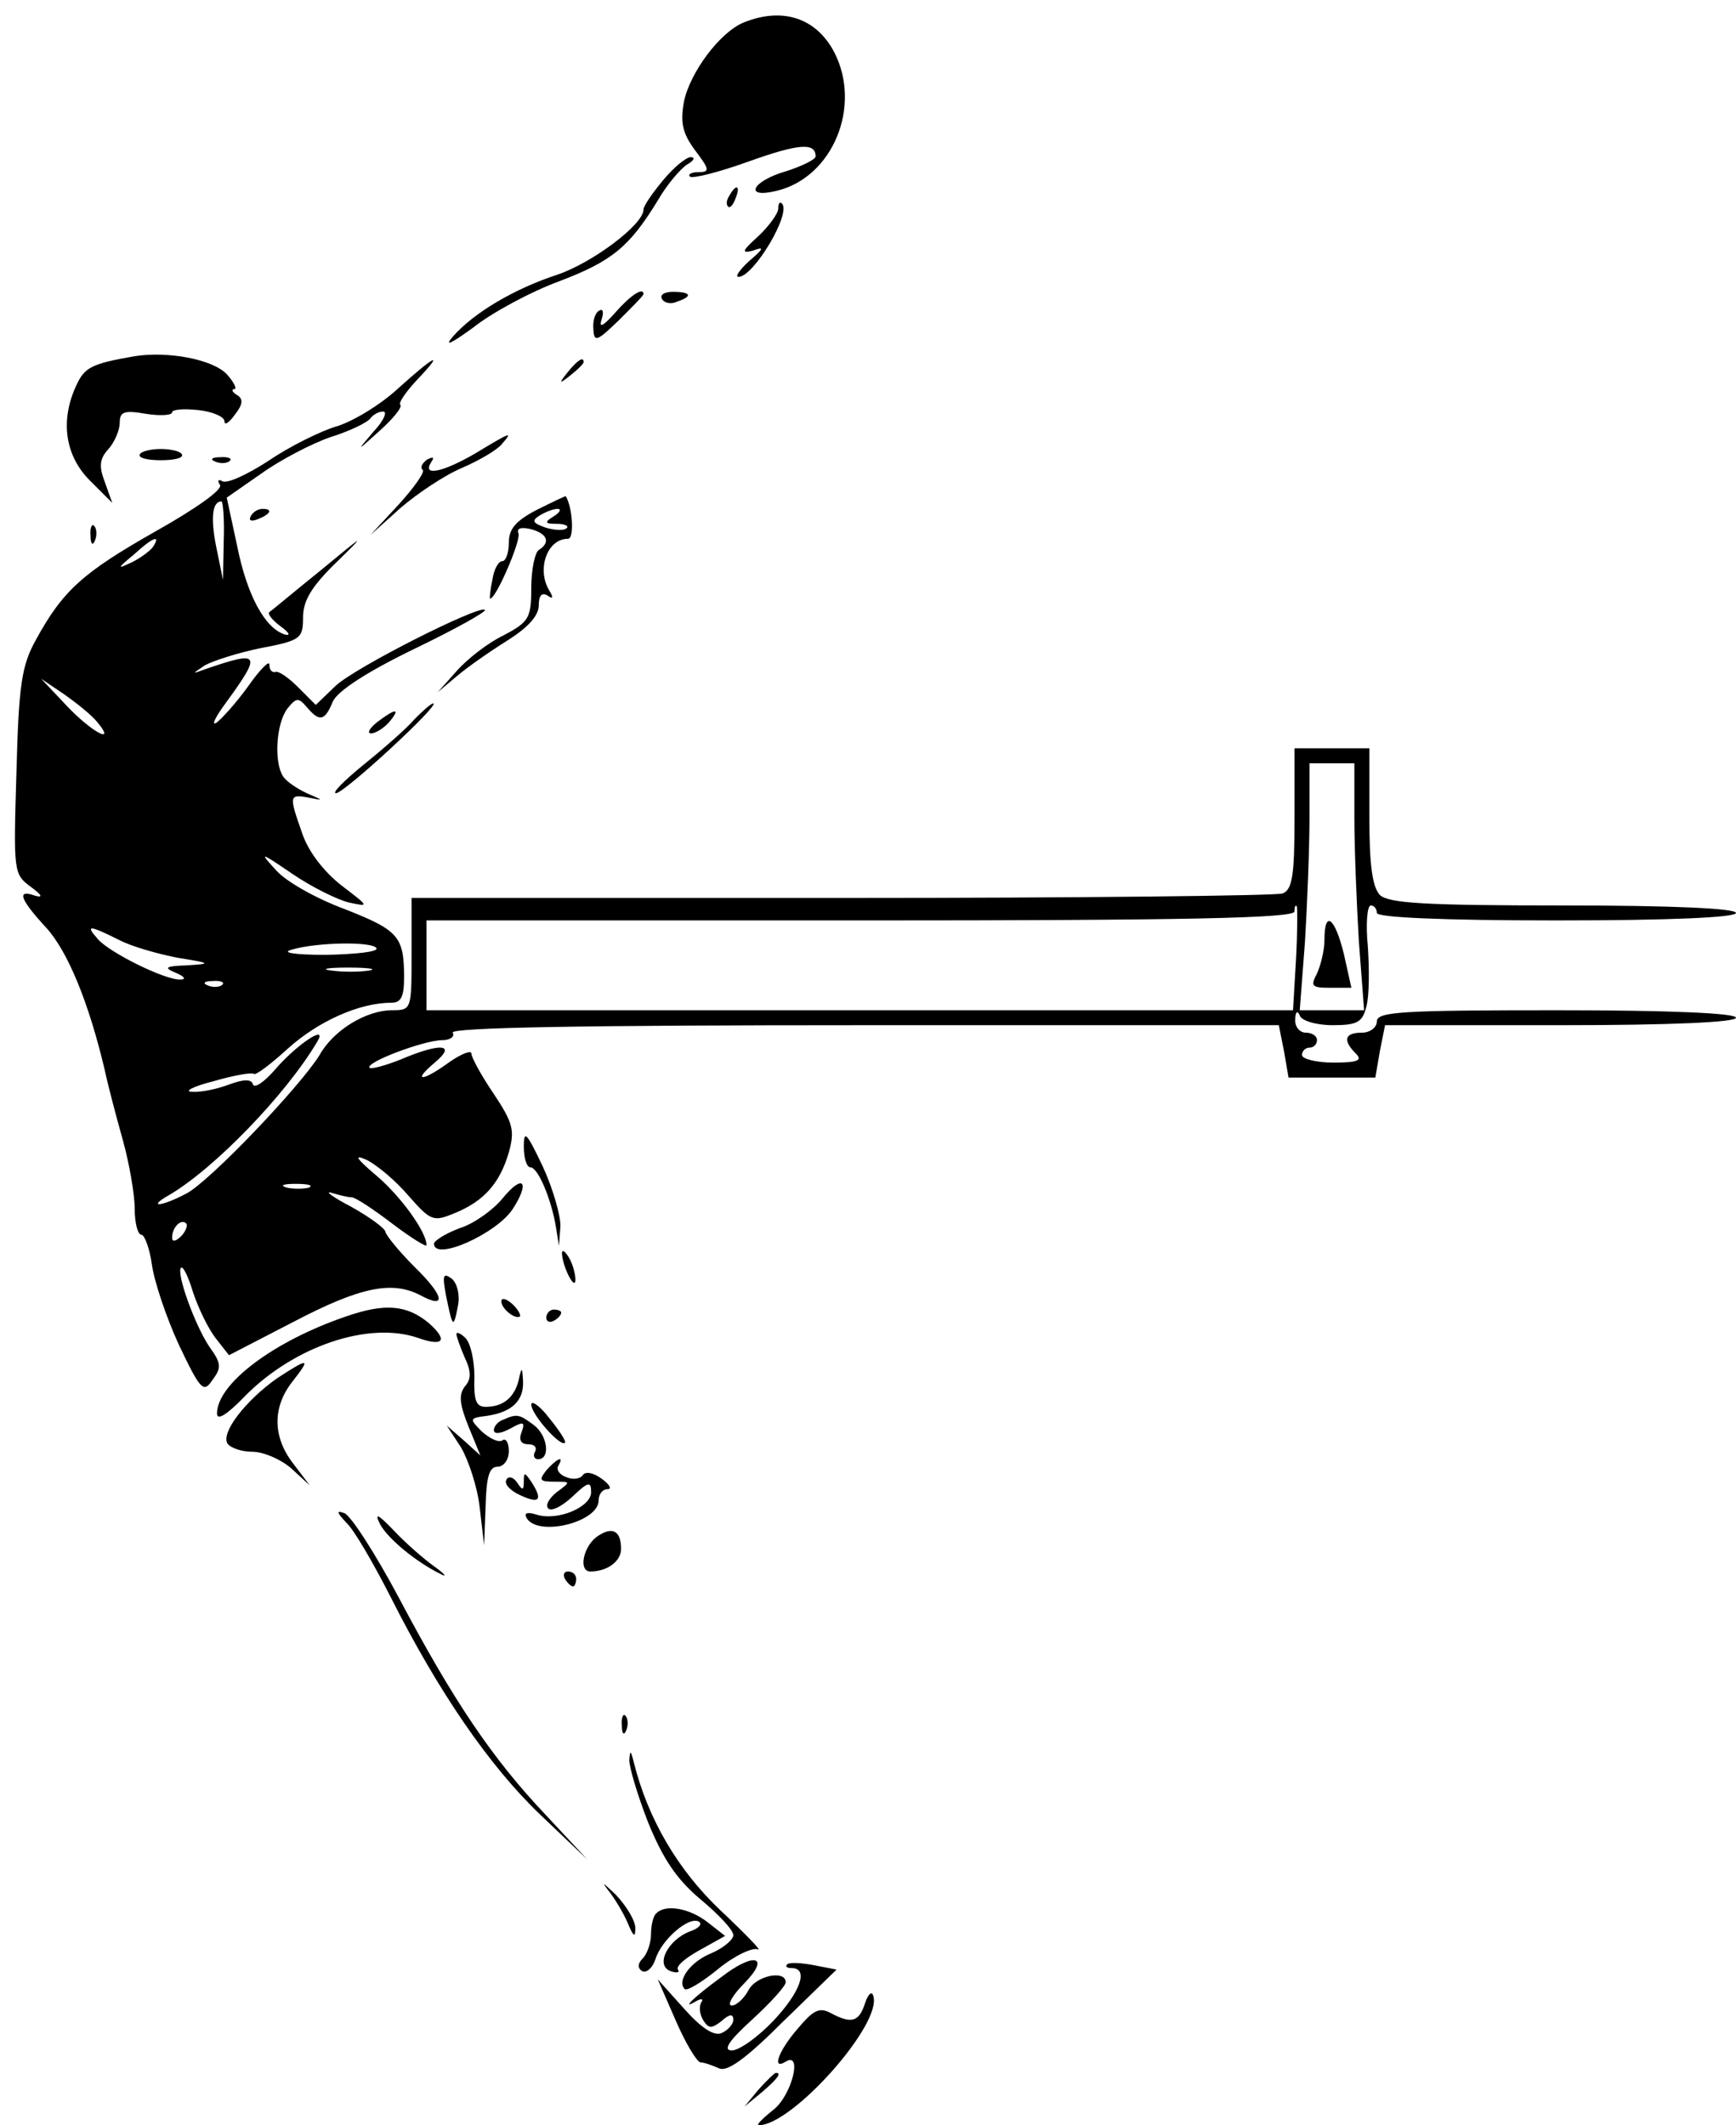 <?xml version="1.0" standalone="no"?>
<!DOCTYPE svg PUBLIC "-//W3C//DTD SVG 20010904//EN"
 "http://www.w3.org/TR/2001/REC-SVG-20010904/DTD/svg10.dtd">
<svg version="1.0" xmlns="http://www.w3.org/2000/svg"
 width="232pt" height="284pt" viewBox="0 0 232 284"
 preserveAspectRatio="xMidYMid meet">

<g transform="translate(0,284) scale(0.1,-0.1)"
fill="#000000" stroke="none">
<path d="M994 2810 c-32 -13 -72 -67 -80 -106 -5 -28 -2 -42 15 -65 19 -25 20
-29 5 -29 -10 0 -15 -3 -12 -6 4 -3 39 6 78 20 67 24 90 26 90 7 0 -4 -18 -13
-40 -20 -45 -13 -57 -37 -12 -26 75 18 114 113 77 185 -24 46 -69 61 -121 40z"/>
<path d="M886 2599 c-14 -17 -26 -34 -26 -39 0 -20 -68 -71 -115 -87 -58 -19
-112 -51 -140 -83 -12 -14 -2 -9 27 12 25 20 77 48 115 62 71 27 94 46 132
108 12 21 30 42 39 48 9 5 12 10 5 10 -6 0 -23 -14 -37 -31z"/>
<path d="M975 2579 c-4 -6 -5 -12 -2 -15 2 -3 7 2 10 11 7 17 1 20 -8 4z"/>
<path d="M1040 2561 c0 -6 -12 -23 -27 -37 -21 -19 -23 -23 -7 -19 16 6 15 3
-5 -14 -13 -12 -19 -21 -14 -21 20 0 71 85 58 98 -3 3 -5 0 -5 -7z"/>
<path d="M822 2422 c-16 -18 -22 -21 -18 -9 3 10 2 15 -3 12 -6 -3 -9 -14 -8
-25 1 -18 5 -16 34 12 18 18 33 33 33 35 0 10 -18 -2 -38 -25z"/>
<path d="M885 2440 c3 -5 12 -7 20 -3 21 7 19 13 -6 13 -11 0 -18 -4 -14 -10z"/>
<path d="M180 2364 c-58 -10 -67 -15 -78 -39 -22 -47 -15 -94 18 -127 l30 -30
-10 28 c-8 21 -7 31 5 44 8 9 15 25 15 35 0 15 6 17 35 12 19 -3 35 -2 35 2 0
4 16 5 35 3 19 -2 35 -9 35 -15 0 -6 6 -2 14 9 11 14 11 21 3 26 -7 4 -8 8 -4
8 4 0 0 9 -10 20 -19 20 -79 31 -123 24z"/>
<path d="M531 2320 c-24 -22 -61 -44 -82 -50 -20 -6 -61 -26 -89 -45 -29 -19
-57 -32 -63 -28 -5 3 -7 1 -3 -5 4 -6 -31 -31 -86 -62 -97 -55 -124 -79 -160
-145 -19 -34 -23 -60 -26 -176 -4 -134 -4 -137 19 -154 15 -11 17 -15 6 -12
-25 9 -21 -4 15 -43 29 -32 57 -101 78 -190 4 -19 15 -61 24 -93 9 -32 16 -74
16 -92 0 -19 4 -35 9 -35 4 0 11 -18 14 -40 3 -22 19 -70 36 -107 29 -61 33
-65 45 -47 12 16 12 22 -4 44 -19 28 -45 99 -38 106 3 2 10 -13 16 -33 7 -21
20 -48 30 -61 l18 -23 87 45 c88 46 131 55 169 35 35 -19 32 -1 -8 38 -21 21
-38 42 -39 47 0 4 -20 19 -45 33 -25 13 -37 22 -27 19 10 -3 22 -6 27 -6 5 0
29 -16 54 -35 25 -19 46 -32 46 -29 0 18 -35 66 -67 93 -27 23 -31 29 -13 21
14 -7 39 -28 56 -48 30 -34 33 -35 62 -23 39 16 60 40 72 81 8 29 6 39 -20 78
-17 25 -30 49 -30 54 0 5 -13 0 -29 -11 -37 -27 -51 -27 -20 -1 30 25 8 27
-46 4 -20 -8 -39 -13 -41 -11 -7 7 73 37 97 37 11 0 17 5 14 10 -4 7 181 10
549 10 l555 0 7 -35 6 -35 58 0 58 0 6 35 7 35 234 0 c150 0 235 4 235 10 0 6
-87 10 -240 10 -207 0 -240 -2 -240 -15 0 -8 -9 -15 -20 -15 -23 0 -26 -10 -8
-28 9 -9 3 -12 -30 -12 -23 0 -42 5 -42 10 0 6 5 10 10 10 6 0 10 5 10 10 0 6
-7 10 -15 10 -8 0 -15 8 -14 18 0 10 3 12 6 5 2 -7 22 -13 44 -13 33 0 40 4
45 25 4 14 4 50 2 80 -3 30 -1 55 4 55 4 0 8 -4 8 -10 0 -6 87 -10 240 -10
153 0 240 4 240 10 0 6 -84 10 -231 10 -186 0 -233 3 -245 14 -10 11 -14 40
-14 105 l0 91 -50 0 -50 0 0 -94 c0 -76 -3 -95 -16 -100 -9 -3 -274 -6 -590
-6 l-574 0 0 -75 c0 -74 0 -75 -26 -75 -34 0 -78 -26 -97 -60 -26 -42 -147
-169 -178 -185 -34 -18 -53 -19 -23 -2 60 35 156 134 198 205 15 25 -29 -5
-57 -38 -14 -16 -27 -25 -29 -19 -2 7 -12 7 -31 0 -16 -6 -38 -11 -50 -10 -12
0 0 7 28 14 27 8 51 12 54 10 2 -3 23 13 46 34 40 36 95 61 138 61 13 0 17 8
17 34 0 55 -8 63 -79 91 -38 14 -79 37 -92 52 -23 25 -22 25 22 -5 25 -17 59
-34 75 -38 28 -6 28 -6 -10 23 -23 18 -44 45 -52 69 -18 51 -18 53 9 48 20 -4
20 -4 -3 6 -13 6 -28 16 -32 23 -12 19 -9 70 6 90 12 15 15 15 26 2 17 -20 24
-19 35 8 7 14 45 39 109 70 54 26 97 50 94 52 -7 7 -174 -77 -200 -102 l-26
-25 -24 24 c-12 12 -26 22 -30 20 -5 -1 -8 3 -8 10 0 6 -13 -7 -29 -30 -16
-22 -35 -43 -42 -48 -7 -4 -1 8 13 27 48 66 46 70 -27 45 -19 -7 -19 -7 -1 5
11 6 45 17 75 23 53 10 56 13 56 41 0 22 11 41 45 74 40 39 38 38 -20 -10 -36
-29 -67 -55 -70 -57 -3 -2 4 -11 15 -19 11 -8 14 -13 6 -11 -27 8 -51 53 -64
118 l-14 65 46 32 c25 18 67 40 93 49 26 8 50 20 53 25 4 5 11 9 17 9 6 0 1
-12 -13 -27 -23 -27 -23 -27 8 1 18 16 31 32 28 35 -3 2 7 17 22 33 38 40 25
34 -26 -12z m-232 -202 l-1 -53 -9 44 c-8 40 -5 61 7 61 2 0 4 -24 3 -52z
m-94 -8 c-3 -5 -16 -15 -28 -21 -21 -10 -21 -9 2 10 25 23 36 27 26 11z m-75
-235 c26 -31 -7 -14 -41 22 l-34 36 31 -21 c17 -12 37 -28 44 -37z m1680 -128
c0 -41 3 -115 6 -165 l7 -92 -43 0 -43 0 7 92 c3 50 6 124 6 165 l0 73 30 0
30 0 0 -73z m-78 -189 l-4 -68 -579 0 -579 0 0 60 0 60 580 0 c435 0 580 3
580 12 0 6 1 9 3 7 1 -2 1 -34 -1 -71z m-1573 26 c17 -9 53 -19 79 -24 44 -7
45 -8 12 -10 -29 -1 -32 -3 -15 -10 12 -5 14 -9 6 -9 -20 -1 -97 37 -111 55
-16 18 -11 18 29 -2z m344 -11 c3 -5 -27 -8 -66 -9 -44 0 -62 3 -47 7 34 10
108 11 113 2z m-10 -30 c-13 -2 -35 -2 -50 0 -16 2 -5 4 22 4 28 0 40 -2 28
-4z m-196 -19 c-3 -3 -12 -4 -19 -1 -8 3 -5 6 6 6 11 1 17 -2 13 -5z m116
-271 c-7 -2 -21 -2 -30 0 -10 3 -4 5 12 5 17 0 24 -2 18 -5z m-171 -65 c-7 -7
-12 -8 -12 -2 0 14 12 26 19 19 2 -3 -1 -11 -7 -17z"/>
<path d="M1770 1584 c0 -14 -5 -34 -10 -45 -9 -17 -7 -19 18 -19 l28 0 -10 45
c-12 49 -26 60 -26 19z"/>
<path d="M759 2343 c-13 -16 -12 -17 4 -4 9 7 17 15 17 17 0 8 -8 3 -21 -13z"/>
<path d="M635 2234 c-43 -25 -71 -31 -59 -12 5 7 3 8 -5 4 -7 -5 -10 -11 -6
-14 3 -3 -12 -24 -32 -46 l-38 -41 40 36 c22 19 59 44 83 54 23 10 47 24 53
32 15 17 12 16 -36 -13z"/>
<path d="M187 2233 c-3 -5 10 -8 28 -8 18 0 31 3 28 8 -2 4 -15 7 -28 7 -13 0
-26 -3 -28 -7z"/>
<path d="M288 2223 c7 -3 16 -2 19 1 4 3 -2 6 -13 5 -11 0 -14 -3 -6 -6z"/>
<path d="M718 2159 c-29 -15 -38 -26 -38 -44 0 -14 -4 -25 -9 -25 -5 0 -11
-11 -13 -25 -3 -14 -4 -25 -3 -25 8 0 41 77 38 87 -3 7 3 9 16 6 23 -6 27 -18
11 -28 -5 -3 -10 -26 -10 -50 0 -41 -3 -46 -37 -64 -21 -10 -49 -32 -63 -48
l-25 -28 25 21 c14 12 44 33 68 48 27 17 42 33 42 47 0 13 4 18 12 13 7 -5 8
-3 2 7 -17 28 -3 69 25 69 9 0 6 43 -3 57 -1 0 -18 -8 -38 -18z m22 -9 c-13
-8 -12 -10 4 -10 11 0 17 -3 13 -6 -3 -3 -15 -3 -28 1 -17 6 -19 9 -8 16 8 5
19 9 24 9 6 0 3 -5 -5 -10z"/>
<path d="M335 2150 c-3 -6 1 -7 9 -4 18 7 21 14 7 14 -6 0 -13 -4 -16 -10z"/>
<path d="M121 2124 c0 -11 3 -14 6 -6 3 7 2 16 -1 19 -3 4 -6 -2 -5 -13z"/>
<path d="M554 1879 c-10 -12 -41 -39 -67 -60 -27 -22 -44 -39 -38 -39 11 0
140 119 130 120 -3 0 -14 -10 -25 -21z"/>
<path d="M504 1875 c-10 -8 -14 -15 -8 -15 6 0 17 7 24 15 16 19 9 19 -16 0z"/>
<path d="M700 1308 c0 -16 4 -28 9 -28 10 0 28 -43 34 -80 l4 -25 2 27 c0 14
-10 50 -24 80 -21 44 -25 49 -25 26z"/>
<path d="M672 1239 c-12 -15 -38 -34 -57 -40 -19 -7 -35 -17 -35 -21 0 -24 83
13 105 46 24 37 14 48 -13 15z"/>
<path d="M751 1165 c1 -19 18 -51 18 -35 0 8 -4 22 -9 30 -5 8 -9 11 -9 5z"/>
<path d="M596 1109 c9 -44 10 -45 16 -14 3 14 -1 30 -8 36 -12 9 -13 5 -8 -22z"/>
<path d="M670 1101 c0 -10 19 -25 25 -20 1 2 -3 10 -11 17 -8 7 -14 8 -14 3z"/>
<path d="M463 1081 c-97 -33 -173 -90 -173 -130 0 -10 14 -1 37 23 66 67 166
101 232 78 34 -12 40 -3 14 20 -29 24 -58 27 -110 9z"/>
<path d="M730 1079 c0 -5 5 -7 10 -4 6 3 10 8 10 11 0 2 -4 4 -10 4 -5 0 -10
-5 -10 -11z"/>
<path d="M610 1057 c0 -3 5 -17 11 -31 9 -19 9 -29 0 -39 -8 -11 -7 -23 5 -53
l16 -39 -22 20 -23 20 19 -29 c10 -17 22 -53 25 -80 l6 -51 2 53 c1 39 5 52
16 52 8 0 15 9 15 21 0 11 -4 18 -9 14 -5 -3 -17 3 -27 12 -17 17 -17 18 7 21
33 5 49 20 48 46 -1 20 -2 20 -6 1 -6 -23 -21 -35 -44 -35 -13 0 -16 9 -15 40
0 22 -5 45 -12 52 -6 6 -12 9 -12 5z"/>
<path d="M370 998 c-41 -29 -75 -72 -66 -87 4 -6 19 -11 33 -11 15 0 38 -10
52 -22 l25 -23 -22 29 c-28 36 -28 76 -1 110 25 32 22 32 -21 4z"/>
<path d="M710 963 c0 -13 39 -57 45 -51 2 2 -8 17 -21 33 -13 17 -24 24 -24
18z"/>
<path d="M673 943 c-7 -2 -13 -9 -13 -14 0 -6 9 -5 22 2 18 10 20 9 15 -5 -4
-10 -1 -16 9 -16 8 0 12 -4 9 -10 -3 -5 -1 -10 4 -10 17 0 13 32 -6 46 -19 14
-22 15 -40 7z"/>
<path d="M730 875 c-10 -13 -9 -15 11 -15 22 0 22 0 3 -14 -10 -8 -16 -18 -11
-22 4 -4 18 3 32 16 21 20 25 21 25 6 0 -20 -45 -39 -73 -30 -13 4 -17 2 -13
-5 16 -25 96 -5 96 24 0 8 5 15 12 15 6 0 3 6 -8 14 -11 8 -21 10 -25 5 -3 -5
-13 -7 -22 -3 -9 3 -14 10 -11 15 9 15 -2 10 -16 -6z"/>
<path d="M677 863 c-4 -6 5 -15 18 -21 26 -12 31 -7 15 18 -9 13 -10 13 -10 0
0 -12 -2 -12 -9 -1 -5 7 -11 9 -14 4z"/>
<path d="M463 805 c10 -9 36 -54 59 -99 64 -127 132 -226 200 -291 l63 -60
-56 60 c-71 75 -123 152 -196 290 -32 60 -65 111 -73 113 -11 4 -10 1 3 -13z"/>
<path d="M508 803 c11 -20 49 -51 82 -67 8 -4 4 1 -10 11 -14 10 -38 31 -54
48 -21 22 -26 24 -18 8z"/>
<path d="M797 786 c-18 -14 -24 -46 -8 -46 23 0 41 14 41 30 0 25 -12 31 -33
16z"/>
<path d="M755 730 c3 -5 8 -10 11 -10 2 0 4 5 4 10 0 6 -5 10 -11 10 -5 0 -7
-4 -4 -10z"/>
<path d="M831 534 c0 -11 3 -14 6 -6 3 7 2 16 -1 19 -3 4 -6 -2 -5 -13z"/>
<path d="M841 488 c0 -10 11 -47 25 -83 20 -49 38 -76 70 -103 24 -20 44 -41
44 -48 0 -6 -13 -17 -29 -24 -28 -11 -47 -37 -36 -48 3 -3 23 9 45 27 22 18
46 29 53 26 6 -3 -16 20 -50 52 -57 54 -97 122 -116 198 -4 16 -5 17 -6 3z"/>
<path d="M812 315 c9 -11 21 -31 27 -45 7 -17 10 -20 10 -8 1 10 -11 30 -26
46 -16 15 -20 19 -11 7z"/>
<path d="M877 283 c-4 -3 -7 -16 -7 -28 0 -11 -5 -26 -11 -32 -7 -7 -7 -13 -1
-17 6 -3 14 4 18 16 8 26 45 58 58 50 5 -3 0 -9 -12 -13 -29 -11 -47 -45 -26
-53 8 -3 13 -2 10 2 -3 5 11 16 29 26 l34 19 -23 18 c-24 19 -57 25 -69 12z"/>
<path d="M964 198 c-37 -27 -54 -44 -35 -33 8 5 12 4 8 -1 -3 -6 -2 -16 3 -24
7 -11 11 -11 24 -1 11 10 16 10 16 2 0 -6 -7 -14 -16 -18 -10 -4 -27 7 -50 33
l-35 39 24 -55 c13 -30 28 -55 33 -56 5 0 16 -4 25 -8 11 -5 36 13 86 63 l71
69 -31 6 c-16 3 -32 4 -35 1 -3 -3 0 -5 6 -5 23 0 12 -32 -25 -71 -20 -21 -45
-39 -55 -39 -12 0 -5 12 27 41 25 23 45 45 45 50 0 17 -40 9 -50 -11 -6 -11
-16 -20 -22 -20 -7 0 1 14 17 30 35 36 13 42 -31 8z"/>
<path d="M1156 163 c-8 -25 -18 -28 -46 -13 -15 8 -23 4 -44 -21 -26 -30 -35
-56 -16 -44 23 14 8 -45 -16 -64 -15 -12 -24 -21 -20 -21 45 0 166 136 153
173 -2 7 -7 2 -11 -10z"/>
<path d="M1014 48 l-19 -23 23 19 c21 18 27 26 19 26 -2 0 -12 -10 -23 -22z"/>
</g>
</svg>
